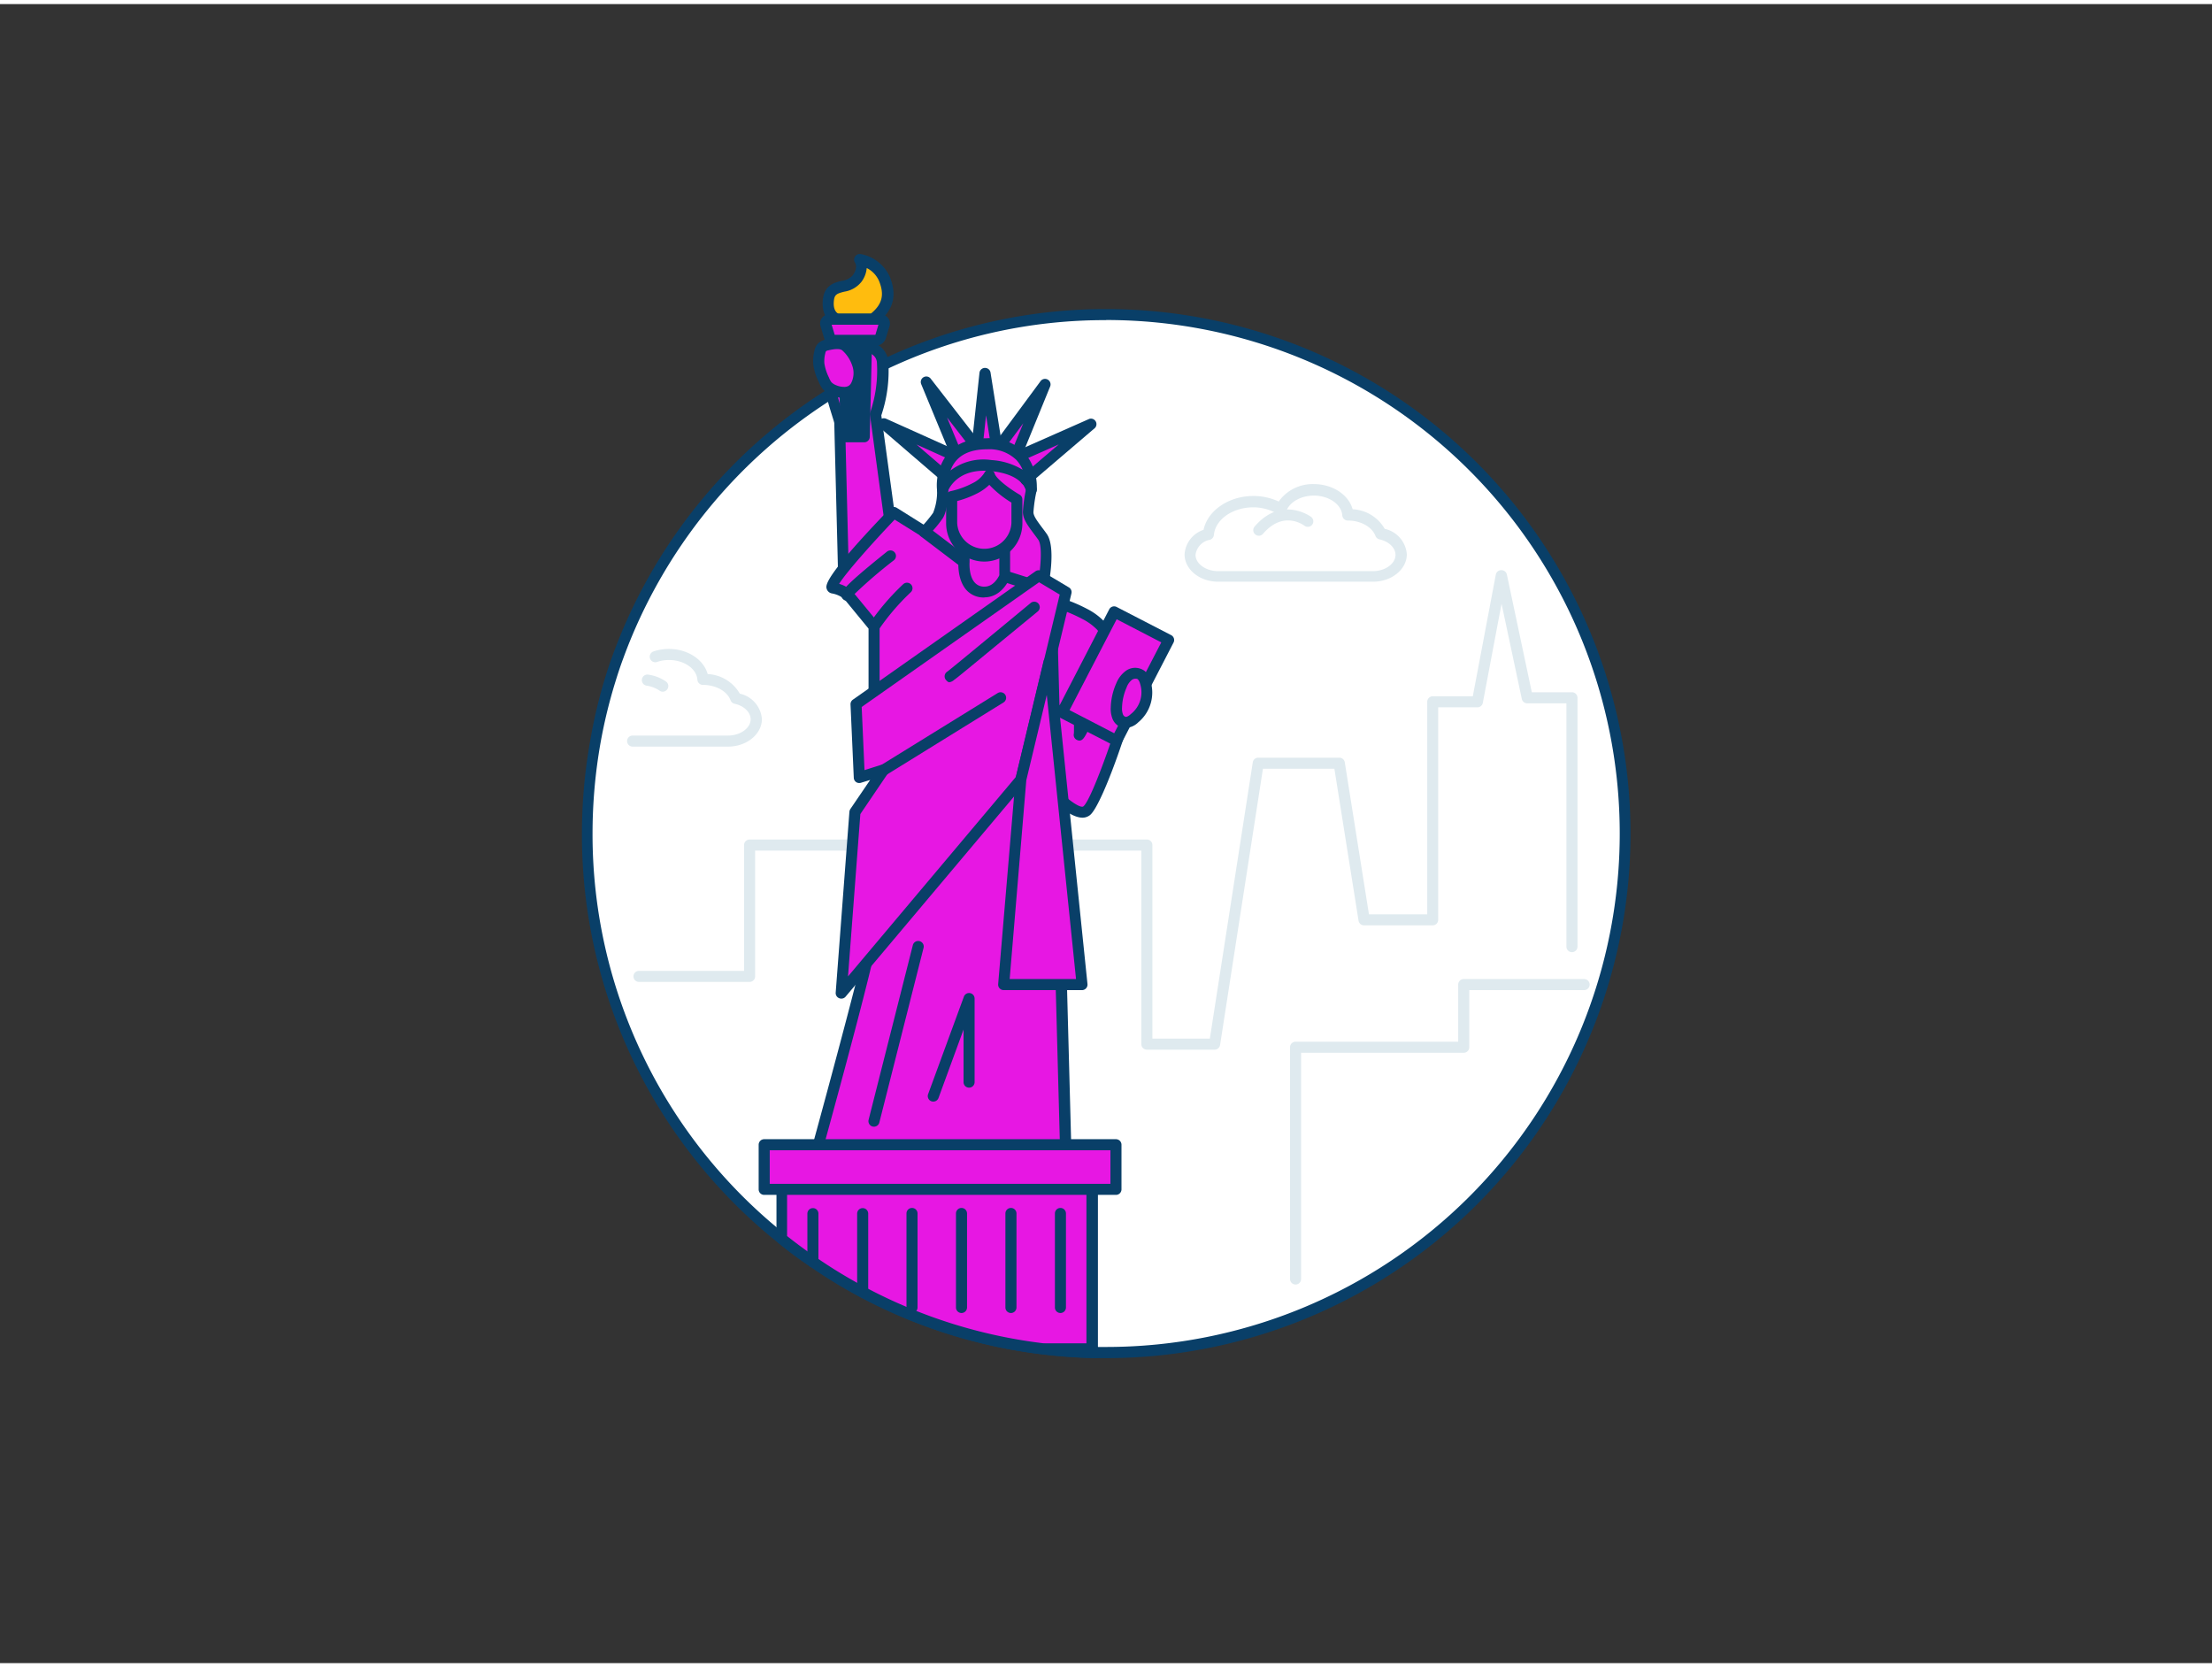 <svg xmlns="http://www.w3.org/2000/svg" viewBox="0 0 400 300" width="406" height="306" class="illustration styles_illustrationTablet__1DWOa"><rect x="0" y="0" width="400" height="300" fill="#333333" stroke="none"/><g id="_399_new_york_city_outline" data-name="#399_new_york_city_outline"><path d="M293.85,150A93.85,93.85,0,0,1,200,243.85l-2,0c-3-.06-6-.27-8.9-.61A93.07,93.07,0,0,1,156,232.9a90.32,90.32,0,0,1-8.95-5.43q-2.94-2-5.7-4.22a94,94,0,0,1-33.69-90,92.06,92.06,0,0,1,2.68-11c.44-1.43.91-2.85,1.43-4.25a94,94,0,0,1,38.6-47.65c.23-.16.46-.3.69-.44.56-.34,1.12-.68,1.69-1,.85-.5,1.7-1,2.56-1.44.41-.23.82-.44,1.23-.65,1-.55,2.07-1.07,3.13-1.57A93.88,93.88,0,0,1,293.85,150Z" fill="#fff"></path><path d="M200,244.85l-2,0c-3-.06-6-.27-9-.62a93.83,93.83,0,0,1-33.46-10.43,90.37,90.37,0,0,1-9-5.49c-2-1.32-3.89-2.75-5.76-4.26a94.46,94.46,0,0,1-35.55-74,95.46,95.46,0,0,1,1.51-16.91A91.11,91.11,0,0,1,109.37,122c.48-1.57.95-3,1.44-4.3a95.32,95.32,0,0,1,39-48.15l.7-.44,1.71-1c.85-.5,1.72-1,2.59-1.45.39-.22.8-.43,1.21-.64,1-.56,2.08-1.08,3.19-1.6A94,94,0,0,1,200,55.15a94.85,94.85,0,1,1,0,189.7Zm0-187.7a92,92,0,0,0-39.92,9c-1.09.52-2.1,1-3.09,1.55-.43.22-.82.42-1.21.64-.87.46-1.7.94-2.54,1.43l-1.68,1c-.21.13-.43.26-.64.41a93.36,93.36,0,0,0-38.23,47.17c-.48,1.29-.94,2.67-1.41,4.2a92.56,92.56,0,0,0-2.66,10.9A94.22,94.22,0,0,0,107.15,150,92.47,92.47,0,0,0,142,222.47c1.83,1.47,3.72,2.88,5.63,4.17a89.63,89.63,0,0,0,8.86,5.38,92.06,92.06,0,0,0,32.76,10.21c2.94.34,5.9.54,8.8.6l2,0a92.85,92.85,0,1,0,0-185.7Z" fill="#093f68"></path><path d="M219.64,189.07H207.39a1,1,0,0,1-1-1v-35H136.55v22.75a1,1,0,0,1-1,1h-20a1,1,0,0,1,0-2h19V152.07a1,1,0,0,1,1-1h71.84a1,1,0,0,1,1,1v35h10.39l7.76-49.95a1,1,0,0,1,1-.85h14.64a1,1,0,0,1,1,.84l4.37,27.48h10.54V126.17a1,1,0,0,1,1-1h7.24l4.16-22a1,1,0,0,1,1-.81h0a1,1,0,0,1,1,.79L277,124.44h7.26a1,1,0,0,1,1,1v45a1,1,0,0,1-2,0v-44h-7.07a1,1,0,0,1-1-.8l-3.66-17.2-3.39,17.92a1,1,0,0,1-1,.81h-7.07v38.42a1,1,0,0,1-1,1H246.67a1,1,0,0,1-1-.84l-4.37-27.48H228.38l-7.75,49.95A1,1,0,0,1,219.64,189.07Z" fill="#dfeaef"></path><path d="M188.47,140.45s5.82,7,8,5.46,8.66-21.17,8.15-22.68-3.78,1.51-5.46,3-4.16,6.38-4,5.88S195,119,195,119s-7.29.88-8,3.73S188.47,140.45,188.47,140.45Z" fill="#e717e3"></path><path d="M195.76,147.12c-2.7,0-6.42-4.06-8.06-6a.91.91,0,0,1-.22-.49c-.23-1.55-2.26-15.16-1.5-18.12.85-3.36,7.53-4.32,8.86-4.48a1,1,0,0,1,.77.24,1,1,0,0,1,.35.72c.13,4.56.2,7.55.23,9.53a15.34,15.34,0,0,1,2.3-3l.17-.16c2.86-2.58,4.54-3.83,5.84-3.48a1.51,1.51,0,0,1,1.07,1c.64,1.91-6.07,22.11-8.53,23.82A2.19,2.19,0,0,1,195.76,147.12Zm-6.35-7.1c2.85,3.35,5.86,5.5,6.49,5.06,1.64-1.25,7.2-17.47,7.72-21.11a24.59,24.59,0,0,0-3.62,2.87l-.17.15a26.49,26.49,0,0,0-3.4,5c-.44.78-.83,1.46-1.67,1.08a1,1,0,0,1-.57-1.16c.08-.79-.07-7.2-.2-11.77-2.57.46-5.75,1.52-6.07,2.82C187.43,124.89,188.53,134.11,189.41,140Zm4.81-8.21a.51.51,0,0,1,0,.09S194.21,131.84,194.22,131.81Zm9.43-8.37Z" fill="#093f68"></path><path d="M201.69,120.82a37.28,37.28,0,0,1-14.91,8.92l-1.81,0a42.42,42.42,0,0,1-7.47-.49,13.75,13.75,0,0,1-2.26-.58l5.43-7.23h0l1.28-1.7,8.1-10.77.77-.46.51-.3.17.06a26.58,26.58,0,0,1,4.63,1.93,10.86,10.86,0,0,1,3,2.28C200.25,113.75,201.1,117.36,201.69,120.82Z" fill="#e717e3"></path><path d="M184.49,130.77a41.31,41.31,0,0,1-7.16-.52,14.65,14.65,0,0,1-2.42-.62,1,1,0,0,1-.47-1.54l5.44-7.23,0,0,9.35-12.43a1.06,1.06,0,0,1,.29-.27l1.28-.75a1,1,0,0,1,.8-.1l.18.06a28.87,28.87,0,0,1,4.81,2,11.6,11.6,0,0,1,3.32,2.52c.38.44,1.53,1.79,2.74,8.8a1,1,0,0,1-.29.89,38.59,38.59,0,0,1-6.38,5,37.9,37.9,0,0,1-8.93,4.12,1.17,1.17,0,0,1-.27.05Zm-7.57-2.64c.24.05.5.11.76.15a40.62,40.62,0,0,0,7.28.48c.55,0,1.1,0,1.66,0a36.07,36.07,0,0,0,8.33-3.87,35.22,35.22,0,0,0,5.66-4.4c-1-5.41-1.85-6.93-2.19-7.33a10,10,0,0,0-2.76-2,26.41,26.41,0,0,0-4.2-1.78l-.72.43-9.26,12.31,0,0Z" fill="#093f68"></path><path d="M160.92,93.11l-2.6-18.84a24.43,24.43,0,0,0,1.3-9.44c-.46-4.67-7.83-2.75-9.34,0s1.59,10,1.59,11,.66,26.62.66,26.62Z" fill="#e717e3"></path><path d="M152.53,103.44a1,1,0,0,1-.35-.06,1,1,0,0,1-.65-.91c0-1-.66-25.69-.66-26.65,0-.16-.25-.9-.45-1.56-1.19-3.8-2.24-7.7-1-9.92s5.15-3.79,7.95-3.22a3.9,3.9,0,0,1,3.27,3.61,25.15,25.15,0,0,1-1.27,9.64L161.91,93a1,1,0,0,1-.25.81l-8.39,9.33A1,1,0,0,1,152.53,103.44ZM156.11,63c-2,0-4.33,1.17-5,2.31-.91,1.65.5,6.18,1.18,8.36a9.2,9.2,0,0,1,.54,2.15c0,.76.43,17.6.59,24.09l6.4-7.12L157.33,74.4a1.11,1.11,0,0,1,0-.48,23.46,23.46,0,0,0,1.25-9A1.89,1.89,0,0,0,157,63.08,4.6,4.6,0,0,0,156.11,63Z" fill="#093f68"></path><path d="M167.12,95.42,161.64,92s-12.87,13.32-11,13.66a5.53,5.53,0,0,1,2.77,1.25l4.67,5.69v12.48s18.71-9.18,21.32-10.94,9.15-8.48,9.15-8.48Z" fill="#e717e3"></path><path d="M158.06,126a1,1,0,0,1-1-1V112.93l-4.4-5.36a4.86,4.86,0,0,0-2.22-1,1.19,1.19,0,0,1-.94-.81c-.2-.61-.65-2,11.42-14.52a1,1,0,0,1,1.25-.15l5.44,3.41L189,104.72a1,1,0,0,1,.29,1.6c-.27.28-6.65,6.82-9.31,8.62s-20.67,10.63-21.44,11A1,1,0,0,1,158.06,126Zm-6.34-21.17a6,6,0,0,1,2.37,1.3l.07.08,4.68,5.69a1,1,0,0,1,.22.63v10.87c4.43-2.19,17.65-8.74,19.76-10.16a83.6,83.6,0,0,0,8-7.36l-20.14-9.6-.1-.06-4.8-3C157.4,97.83,152.91,102.92,151.72,104.87Z" fill="#093f68"></path><path d="M170.45,87.79s0,3.38-.88,4.71a24.23,24.23,0,0,1-2.45,2.92l7.19,5.46s4.24,3,7.35,2.57l6.87,2.18s1.51-7.2,0-9.29-2.59-3.27-2.59-4.52a29.2,29.2,0,0,1,.58-4s-3-8.61-8.54-6.18S171.62,82.52,170.45,87.79Z" fill="#e717e3"></path><path d="M188.53,106.63a1,1,0,0,1-.3,0l-6.67-2.11c-3.42.3-7.64-2.65-7.82-2.78l-7.22-5.48a1,1,0,0,1-.39-.72,1,1,0,0,1,.28-.78,23,23,0,0,0,2.33-2.77,10.15,10.15,0,0,0,.71-4.14.78.78,0,0,1,0-.22c.93-4.23,1.87-4.72,4.68-5.62a32.55,32.55,0,0,0,3.42-1.27,5.36,5.36,0,0,1,4.45-.07c3.55,1.55,5.36,6.63,5.44,6.84a1,1,0,0,1,0,.54,26.32,26.32,0,0,0-.56,3.82c0,.69.63,1.54,1.59,2.83.26.34.53.7.81,1.1,1.68,2.33.44,8.81.17,10.08a1,1,0,0,1-.47.66A1,1,0,0,1,188.53,106.63Zm-6.87-4.18a1,1,0,0,1,.3,0l5.8,1.83c.47-2.76.72-6.36,0-7.41-.28-.39-.54-.74-.79-1.07-1.16-1.56-2-2.68-2-4a27,27,0,0,1,.54-3.94c-.38-1-1.88-4.4-4.25-5.42a3.36,3.36,0,0,0-2.84.06,33.55,33.55,0,0,1-3.62,1.34c-2.28.74-2.6.84-3.32,4,0,.7-.09,3.71-1,5.14a21.16,21.16,0,0,1-1.79,2.24l6.31,4.79c1.06.75,4.38,2.69,6.6,2.38Z" fill="#093f68"></path><path d="M174.31,97.17v3.71s-.43,5.42,3.67,5.42c2.58,0,3.68-2.85,3.68-2.85V95Z" fill="#e717e3"></path><path d="M178,107.3A4.17,4.17,0,0,1,174.8,106c-1.72-1.87-1.5-5-1.48-5.18V97.17a1,1,0,0,1,.72-1L181.37,94a1,1,0,0,1,.88.15,1,1,0,0,1,.41.81v8.47a1.1,1.1,0,0,1-.07.36c-.05.14-1.38,3.49-4.6,3.49Zm-2.67-9.38v3c-.05.75,0,2.74,1,3.75a2.21,2.21,0,0,0,1.71.67h0c1.57,0,2.43-1.56,2.67-2.06V96.32Z" fill="#093f68"></path><polygon points="183.57 82.03 197.38 75.89 185.51 86 183.57 82.03" fill="#e717e3"></polygon><path d="M185.51,87l-.2,0a1.07,1.07,0,0,1-.7-.54l-1.94-4a1,1,0,0,1,.5-1.35L197,75A1,1,0,0,1,198,76.65L186.16,86.76A1,1,0,0,1,185.51,87Zm-.58-4.48.91,1.88,5.62-4.78Z" fill="#093f68"></path><polygon points="180.31 80.54 188.97 68.8 183.57 82.03 180.31 80.54" fill="#e717e3"></polygon><path d="M183.57,83a1,1,0,0,1-.41-.09l-3.27-1.49a1,1,0,0,1-.55-.66,1,1,0,0,1,.16-.85l8.67-11.73a1,1,0,0,1,1.29-.28,1,1,0,0,1,.44,1.25l-5.4,13.23a1,1,0,0,1-.56.55A.94.94,0,0,1,183.57,83Zm-1.73-2.89,1.2.55,2-4.85Z" fill="#093f68"></path><polygon points="172.45 81.59 159.78 75.89 170.95 85.5 172.45 81.59" fill="#e717e3"></polygon><path d="M171,86.5a1.06,1.06,0,0,1-.65-.24l-11.17-9.61a1,1,0,0,1-.19-1.29,1,1,0,0,1,1.25-.38l12.67,5.7a1,1,0,0,1,.52,1.27l-1.49,3.9a1,1,0,0,1-.69.62A1,1,0,0,1,171,86.5Zm-5.27-6.86,4.85,4.17.65-1.69Z" fill="#093f68"></path><polygon points="176.67 80.1 167.5 68.3 173.34 82.42 176.67 80.1" fill="#e717e3"></polygon><path d="M173.34,83.42a.9.9,0,0,1-.28,0,1,1,0,0,1-.64-.58l-5.84-14.12a1,1,0,0,1,1.71-1l9.17,11.81a1,1,0,0,1,.2.76,1.07,1.07,0,0,1-.42.67l-3.33,2.32A1,1,0,0,1,173.34,83.42Zm-2.08-8.66,2.53,6.13,1.44-1Z" fill="#093f68"></path><polygon points="180.31 80.54 178.11 66.79 176.6 80.85 180.31 80.54" fill="#e717e3"></polygon><path d="M176.6,81.85a1,1,0,0,1-.71-.3,1,1,0,0,1-.28-.8l1.51-14.07a1,1,0,0,1,1-.89,1,1,0,0,1,1,.84l2.19,13.75a.92.92,0,0,1-.2.77,1,1,0,0,1-.7.38l-3.7.32Zm1.71-7.5-.58,5.4,1.42-.12Z" fill="#093f68"></path><path d="M170.45,87.79s1.71-5,8.71-4.34c6.79.64,7.36,4.34,7.36,4.34s.68-8.26-8-8.28C169.45,79.5,170.45,87.79,170.45,87.79Z" fill="#e717e3"></path><path d="M186.52,88.79a1,1,0,0,1-1-.84c0-.1-.64-3-6.47-3.51-6.08-.57-7.6,3.51-7.66,3.68a1,1,0,0,1-1.06.67,1,1,0,0,1-.88-.87,9.29,9.29,0,0,1,2-6.73c1.57-1.78,3.92-2.68,7-2.68a8.89,8.89,0,0,1,6.81,2.6,9.71,9.71,0,0,1,2.22,6.77,1,1,0,0,1-1,.91Zm-8.06-8.28c-2.48,0-4.33.68-5.51,2a5.84,5.84,0,0,0-1.07,1.83,9.85,9.85,0,0,1,7.37-1.89,12.37,12.37,0,0,1,5.67,1.75,6.14,6.14,0,0,0-1.11-1.75,7,7,0,0,0-5.32-1.94Z" fill="#093f68"></path><path d="M178.93,85.18a5.71,5.71,0,0,1-2.58,2.33,17.07,17.07,0,0,1-4.27,1.57v4.83a5.9,5.9,0,0,0,5.9,5.9h0a5.9,5.9,0,0,0,5.9-5.9V89.58S179.42,87,178.93,85.18Z" fill="#e717e3"></path><path d="M178,100.81a6.92,6.92,0,0,1-6.91-6.9V89.08a1,1,0,0,1,.81-1,15.73,15.73,0,0,0,4-1.46A5.11,5.11,0,0,0,178,84.78a1,1,0,0,1,1-.58,1,1,0,0,1,.88.72c.24.86,2.52,2.64,4.5,3.79a1,1,0,0,1,.5.87v4.33A6.91,6.91,0,0,1,178,100.81Zm-4.91-11v4a4.91,4.91,0,0,0,9.81,0V90.14a19.11,19.11,0,0,1-4-3.21,9,9,0,0,1-2,1.45A17.57,17.57,0,0,1,173.08,89.86Z" fill="#093f68"></path><path d="M158.06,112.57a42.68,42.68,0,0,1,5.95-6.94" fill="#e717e3"></path><path d="M158.06,113.57a1,1,0,0,1-.56-.17,1,1,0,0,1-.26-1.39,42.8,42.8,0,0,1,6.12-7.14,1,1,0,0,1,1.3,1.52,41.5,41.5,0,0,0-5.77,6.75A1,1,0,0,1,158.06,113.57Z" fill="#093f68"></path><path d="M153.39,106.88c-1.13.34,2.13-2.65,7.65-7.07" fill="#e717e3"></path><path d="M153.25,107.91a1.07,1.07,0,0,1-1-.57c-.41-.79-.66-1.27,8.12-8.31a1,1,0,1,1,1.25,1.56,85.59,85.59,0,0,0-7.27,6.26,1,1,0,0,1-.72,1A1.32,1.32,0,0,1,153.25,107.91Z" fill="#093f68"></path><polygon points="156.24 78.24 152.96 78.24 152.53 60.43 156.67 60.43 156.24 78.24" fill="#093f68"></polygon><path d="M156.24,79.24H153a1,1,0,0,1-1-1l-.43-17.8a1,1,0,0,1,.29-.72,1,1,0,0,1,.71-.31h4.14a1,1,0,0,1,.71.31,1,1,0,0,1,.29.72l-.43,17.8A1,1,0,0,1,156.24,79.24Zm-2.3-2h1.32l.38-15.81h-2.08Z" fill="#093f68"></path><path d="M151.49,57s-2-.38-1.68-3.55,3.69-1.74,5.15-3.81.42-3.44.42-3.44a6.24,6.24,0,0,1,4.52,3.53c1.24,3.08.5,5.28-2.1,7.27Z" fill="#ffbc0e"></path><path d="M157.79,58h-6.48c-1-.19-2.87-1.41-2.5-4.65.29-2.51,2.08-3,3.39-3.3a3.13,3.13,0,0,0,2-1c1-1.38.47-2.19.42-2.28a1,1,0,0,1,0-1.11,1,1,0,0,1,1-.46,7.17,7.17,0,0,1,5.29,4.13c1.39,3.44.62,6.12-2.42,8.45A1,1,0,0,1,157.79,58Zm-6.16-2h5.82c2.08-1.69,2.52-3.42,1.52-5.9a4.69,4.69,0,0,0-2.24-2.37,4.82,4.82,0,0,1-.95,2.49A4.9,4.9,0,0,1,152.7,52c-1.32.33-1.78.5-1.9,1.58C150.59,55.41,151.38,55.87,151.63,56Z" fill="#093f68"></path><path d="M158.23,60.8H151a1,1,0,0,1-1-.6l-.68-2.27c-.15-.49.33-1,1-1h8.58c.66,0,1.14.47,1,1l-.69,2.27A1,1,0,0,1,158.23,60.8Z" fill="#e717e3"></path><path d="M158.23,61.8H151a2,2,0,0,1-1.95-1.32l-.68-2.26a1.61,1.61,0,0,1,.26-1.45,2.09,2.09,0,0,1,1.69-.8h8.58a2.09,2.09,0,0,1,1.69.8,1.65,1.65,0,0,1,.27,1.45l-.69,2.26A2,2,0,0,1,158.23,61.8Zm-7.29-2h7.36l.55-1.82h-8.46Z" fill="#093f68"></path><path d="M149.58,61.63a1.75,1.75,0,0,0-1,.47,1.85,1.85,0,0,0-.37.86,6.65,6.65,0,0,0-.19,2.08,9.36,9.36,0,0,0,.91,2.89,4.54,4.54,0,0,0,.58,1.06,3.29,3.29,0,0,0,1.23.84,4.71,4.71,0,0,0,2,.39,2.44,2.44,0,0,0,1.23-.38,2.39,2.39,0,0,0,.81-1,5,5,0,0,0,.19-3.85A7.53,7.53,0,0,0,153,61.85C152.09,61.12,150.59,61.4,149.58,61.63Z" fill="#e717e3"></path><path d="M152.6,71.22a5.69,5.69,0,0,1-2.2-.47,4.1,4.1,0,0,1-1.61-1.12,5.22,5.22,0,0,1-.73-1.3,10.16,10.16,0,0,1-1-3.2,7.57,7.57,0,0,1,.2-2.39,2.89,2.89,0,0,1,.61-1.31,2.75,2.75,0,0,1,1.46-.77h0c1.36-.32,3.07-.56,4.24.42A8.54,8.54,0,0,1,156,64.7a6,6,0,0,1-.25,4.63,3.57,3.57,0,0,1-1.14,1.35,3.34,3.34,0,0,1-1.73.53Zm-2.79-8.61a1,1,0,0,0-.44.16,1.2,1.2,0,0,0-.14.41,5.77,5.77,0,0,0-.16,1.77,8.73,8.73,0,0,0,.83,2.58,3.49,3.49,0,0,0,.43.82,2.23,2.23,0,0,0,.85.56,3.73,3.73,0,0,0,1.58.31,1.44,1.44,0,0,0,.73-.21,1.41,1.41,0,0,0,.48-.59,4,4,0,0,0,.13-3.08,6.39,6.39,0,0,0-1.79-2.72C151.94,62.31,151.1,62.3,149.81,62.61Z" fill="#093f68"></path><rect x="196.15" y="111.3" width="11.09" height="20.5" transform="translate(78.35 -79.05) rotate(27.34)" fill="#e717e3"></rect><path d="M201.91,134.2a.93.93,0,0,1-.46-.12L191.6,129a1,1,0,0,1-.43-1.35l9.41-18.2a1,1,0,0,1,.59-.5,1,1,0,0,1,.76.07l9.85,5.09a1,1,0,0,1,.43,1.35l-9.41,18.2a1,1,0,0,1-.59.5A1,1,0,0,1,201.91,134.2Zm-8.5-6.53,8.07,4.18L210,115.42l-8.07-4.18Z" fill="#093f68"></path><path d="M207.08,122.61a2.67,2.67,0,0,0-.71-1.27,1.89,1.89,0,0,0-2.2,0,4.16,4.16,0,0,0-1.4,1.85,10.65,10.65,0,0,0-.91,4,3.94,3.94,0,0,0,.24,1.64,1.73,1.73,0,0,0,1.21,1.05,2.31,2.31,0,0,0,1.85-.77A6,6,0,0,0,207.08,122.61Z" fill="#e717e3"></path><path d="M203.55,130.89a2,2,0,0,1-.42,0,2.69,2.69,0,0,1-1.95-1.64,4.9,4.9,0,0,1-.32-2.05,11.56,11.56,0,0,1,1-4.38,5.18,5.18,0,0,1,1.78-2.29,2.87,2.87,0,0,1,3.39.09,3.61,3.61,0,0,1,1,1.73,7,7,0,0,1-2.2,7.53A3.42,3.42,0,0,1,203.55,130.89Zm1.78-8.9a1.14,1.14,0,0,0-.61.18,3.09,3.09,0,0,0-1,1.42,9.6,9.6,0,0,0-.82,3.62,3,3,0,0,0,.16,1.21.74.74,0,0,0,.46.46c.22.05.6-.14,1-.52a5,5,0,0,0,1.65-5.44h0a1.9,1.9,0,0,0-.41-.82A.58.58,0,0,0,205.33,122Z" fill="#093f68"></path><path d="M158.06,166.74c.44,1.35-11,42.84-11,42.84l45.7.72L190.06,109Z" fill="#e717e3"></path><path d="M192.77,211.29h0l-45.7-.71a1,1,0,0,1-.79-.4,1,1,0,0,1-.16-.86c4.39-15.94,10.9-40.28,11-42.43a.92.92,0,0,1,.11-.63l32-57.77a1,1,0,0,1,1.11-.49,1,1,0,0,1,.77,1l2.71,101.32a1,1,0,0,1-.29.73A1,1,0,0,1,192.77,211.29Zm-44.39-2.68,43.37.67-2.59-96.61L159,167.1C158.64,170.34,155.07,184.27,148.38,208.61Zm8.73-41.56Zm0,0Z" fill="#093f68"></path><polygon points="187.86 103.36 154.8 126.6 155.39 139.86 159.78 138.51 154.6 146.12 152.11 178.84 184.64 140.19 192.77 106.3 187.86 103.36" fill="#e717e3"></polygon><path d="M152.11,179.84a1,1,0,0,1-.37-.08,1,1,0,0,1-.62-1l2.48-32.71a1.15,1.15,0,0,1,.17-.49l3.58-5.26-1.67.51a1,1,0,0,1-.87-.13,1,1,0,0,1-.42-.78l-.59-13.26a1,1,0,0,1,.43-.86l33.05-23.24a1,1,0,0,1,1.09,0l4.92,2.94a1,1,0,0,1,.46,1.09l-8.14,33.9a1,1,0,0,1-.21.41l-32.52,38.64A1,1,0,0,1,152.11,179.84Zm3.47-33.38-2.23,29.36,30.37-36.09,7.91-32.95-3.73-2.23L155.82,127.1l.51,11.42,3.16-1a1,1,0,0,1,1.12,1.52Z" fill="#093f68"></path><path d="M158.07,203a1,1,0,0,1-1-1.24l8-31.59a1,1,0,0,1,1.94.49l-8,31.59A1,1,0,0,1,158.07,203Z" fill="#093f68"></path><path d="M159.78,139.51a1,1,0,0,1-.85-.47,1,1,0,0,1,.32-1.38l21.16-13.07a1,1,0,0,1,1.38.32,1,1,0,0,1-.33,1.38l-21.15,13.08A1,1,0,0,1,159.78,139.51Z" fill="#093f68"></path><path d="M186.94,109.1s-15.42,12.78-15.13,12.45" fill="#e717e3"></path><path d="M171.68,122.63c-.22,0-.37-.15-.59-.38a1,1,0,0,1,0-1.37,1.22,1.22,0,0,1,.25-.2c.89-.68,9.37-7.69,15-12.35a1,1,0,1,1,1.27,1.54L180,116.12l-5.2,4.28c-1.08.88-1.78,1.46-2.26,1.8h0A1.68,1.68,0,0,1,171.68,122.63Z" fill="#093f68"></path><polygon points="184.64 140.19 181.5 177.3 195.72 177.3 189.73 118.99 184.64 140.19" fill="#e717e3"></polygon><path d="M195.73,178.3H181.5a1,1,0,0,1-.74-.32,1,1,0,0,1-.26-.76l3.14-37.11a.8.8,0,0,1,0-.15l5.08-21.2a1,1,0,0,1,1-.76,1,1,0,0,1,.93.89l6,58.31a1,1,0,0,1-.25.77A1,1,0,0,1,195.73,178.3Zm-13.15-2h12l-5.29-51.38-3.7,15.43Z" fill="#093f68"></path><polyline points="168.77 197.46 175.24 179.8 175.24 194.94" fill="#e717e3"></polyline><path d="M168.77,198.46a1.07,1.07,0,0,1-.35-.06,1,1,0,0,1-.59-1.28l6.48-17.66a1,1,0,0,1,1.93.34v15.14a1,1,0,0,1-2,0v-9.51l-4.53,12.38A1,1,0,0,1,168.77,198.46Z" fill="#093f68"></path><rect x="138.19" y="206.26" width="63.61" height="8.06" fill="#e717e3"></rect><path d="M201.8,215.33H138.19a1,1,0,0,1-1-1v-8.07a1,1,0,0,1,1-1H201.8a1,1,0,0,1,1,1v8.07A1,1,0,0,1,201.8,215.33Zm-62.61-2H200.8v-6.07H139.19Z" fill="#093f68"></path><path d="M197.46,214.33v28.89h-8.37A93.07,93.07,0,0,1,156,232.9a90.32,90.32,0,0,1-8.95-5.43q-2.94-2-5.7-4.22v-8.92Z" fill="#e717e3"></path><path d="M197.46,244.22H189a93.83,93.83,0,0,1-33.46-10.43,90.37,90.37,0,0,1-9-5.49c-2-1.32-3.89-2.75-5.76-4.26a1,1,0,0,1-.37-.78v-8.92a1,1,0,0,1,1-1h56.13a1,1,0,0,1,1,1v28.89A1,1,0,0,1,197.46,244.22Zm-8.31-2h7.31V215.33H142.33v7.44c1.71,1.36,3.48,2.66,5.26,3.87a89.63,89.63,0,0,0,8.86,5.38A91.94,91.94,0,0,0,189.15,242.22Z" fill="#093f68"></path><path d="M198,243.83c-3-.06-6-.27-8.9-.61h8.37Z" fill="#e717e3"></path><path d="M198,244.83h0c-3-.06-6-.27-9-.62a1,1,0,0,1,.12-2h8.37a1,1,0,0,1,.75.34l.54.61a1,1,0,0,1,.15,1.08A1,1,0,0,1,198,244.83Z" fill="#093f68"></path><path d="M147,228.47a1,1,0,0,1-1-1v-8.75a1,1,0,0,1,2,0v8.75A1,1,0,0,1,147,228.47Z" fill="#093f68"></path><path d="M156,233.9a1,1,0,0,1-1-1V218.72a1,1,0,0,1,2,0V232.9A1,1,0,0,1,156,233.9Z" fill="#093f68"></path><path d="M164.92,236.69a1,1,0,0,1-1-1v-17a1,1,0,0,1,2,0v17A1,1,0,0,1,164.92,236.69Z" fill="#093f68"></path><path d="M173.87,236.69a1,1,0,0,1-1-1v-17a1,1,0,0,1,2,0v17A1,1,0,0,1,173.87,236.69Z" fill="#093f68"></path><path d="M182.81,236.69a1,1,0,0,1-1-1v-17a1,1,0,1,1,2,0v17A1,1,0,0,1,182.81,236.69Z" fill="#093f68"></path><path d="M191.76,236.69a1,1,0,0,1-1-1v-17a1,1,0,0,1,2,0v17A1,1,0,0,1,191.76,236.69Z" fill="#093f68"></path><path d="M234.28,231.54a1,1,0,0,1-1-1V188.63a1,1,0,0,1,1-1h29.41V177.3a1,1,0,0,1,1-1h21.77a1,1,0,0,1,0,2H265.69v10.33a1,1,0,0,1-1,1H235.28v40.91A1,1,0,0,1,234.28,231.54Z" fill="#dfeaef"></path><path d="M248.29,104.45h-28c-3.35,0-6.08-2.21-6.08-4.94a5,5,0,0,1,3.43-4.44c.73-3.48,4.54-6.12,9-6.12a10.84,10.84,0,0,1,4.59,1,7.52,7.52,0,0,1,6.37-3.15c3.4,0,6.28,1.94,7,4.55a7.07,7.07,0,0,1,5.8,3.54,5.1,5.1,0,0,1,4,4.63C254.37,102.24,251.64,104.45,248.29,104.45ZM226.65,91c-3.74,0-6.88,2.18-7.14,5a1,1,0,0,1-.72.87,3.17,3.17,0,0,0-2.6,2.73c0,1.6,1.87,2.94,4.08,2.94h28c2.21,0,4.08-1.34,4.08-2.94,0-1.27-1.19-2.43-2.91-2.81a1,1,0,0,1-.71-.62c-.63-1.64-2.67-2.78-5-2.78a1,1,0,0,1-1-.93c-.15-2-2.41-3.58-5.15-3.58-2.34,0-4.4,1.17-5,2.85a1,1,0,0,1-.61.61,1,1,0,0,1-.85-.09A8.67,8.67,0,0,0,226.65,91Z" fill="#dfeaef"></path><path d="M227.63,96.14a1,1,0,0,1-.65-.25,1,1,0,0,1-.11-1.41c4.89-5.69,10.17-1.79,10.22-1.75a1,1,0,0,1-1.2,1.6c-.4-.29-3.92-2.71-7.5,1.46A1,1,0,0,1,227.63,96.14Z" fill="#dfeaef"></path><path d="M131.66,134.27H114.4a1,1,0,0,1,0-2h17.26c2.21,0,4.08-1.35,4.08-2.94,0-1.28-1.2-2.44-2.91-2.81a1,1,0,0,1-.72-.63c-.62-1.64-2.66-2.78-5-2.78a1,1,0,0,1-1-.93c-.14-2-2.4-3.57-5.14-3.57a6.59,6.59,0,0,0-2.15.35,1,1,0,0,1-.65-1.9,8.65,8.65,0,0,1,2.8-.45c3.4,0,6.28,1.93,7,4.54a7.11,7.11,0,0,1,5.81,3.54,5.12,5.12,0,0,1,4,4.64C137.74,132.05,135,134.27,131.66,134.27Z" fill="#dfeaef"></path><path d="M119.86,124.34a1,1,0,0,1-.6-.2,5.63,5.63,0,0,0-2.32-.89,1,1,0,0,1,.27-2,7.48,7.48,0,0,1,3.25,1.27,1,1,0,0,1,.19,1.4A1,1,0,0,1,119.86,124.34Z" fill="#dfeaef"></path></g></svg>
